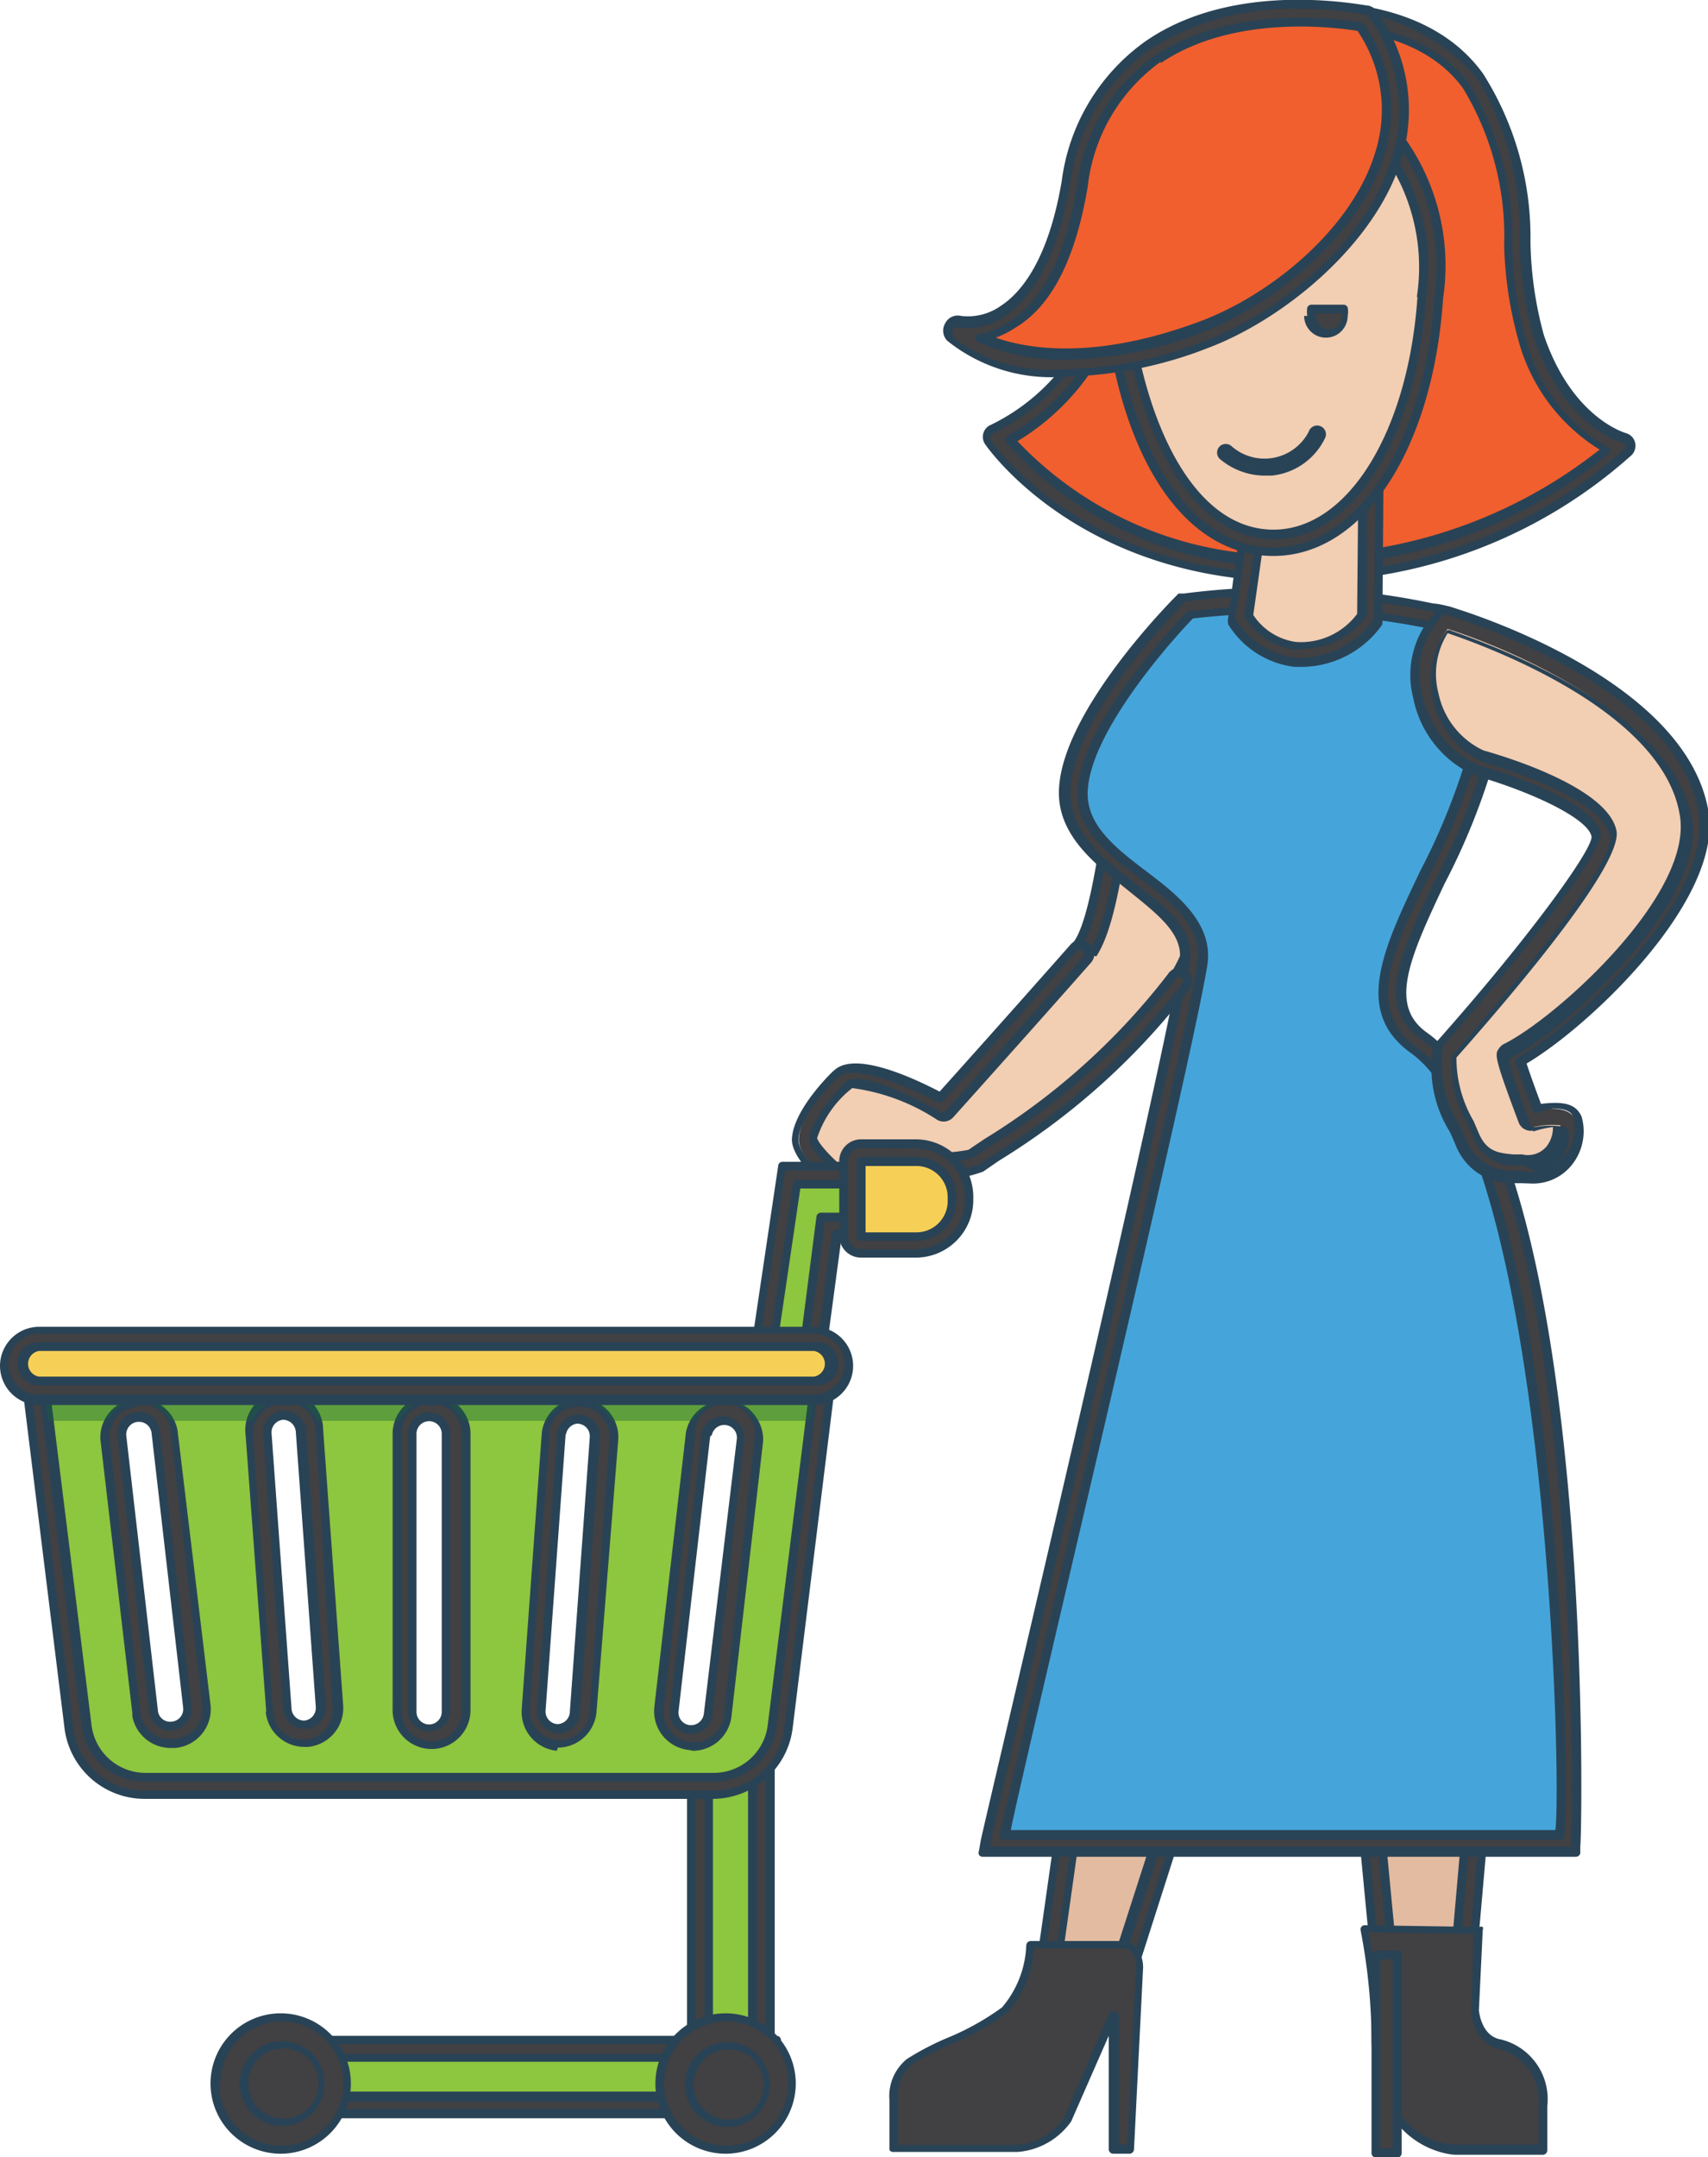 <svg id="Layer_1" data-name="Layer 1" xmlns="http://www.w3.org/2000/svg" viewBox="0 0 48.68 61.46"><defs><style>.cls-1{fill:#e2bba1;}.cls-2{fill:#414042;}.cls-3{fill:#294356;}.cls-4{fill:#f15f2e;}.cls-5{fill:#f2ceb3;}.cls-6{fill:#45a5da;}.cls-7{fill:#8dc63f;}.cls-8{fill:#f6d056;}.cls-9{fill:#166037;opacity:0.39;}</style></defs><title>iSHOP Dashboard_Elements</title><polygon class="cls-1" points="38.06 37.34 31.89 56.56 29.8 56.56 32.7 36.03 38.06 37.34"/><path class="cls-2" d="M32.49,35.72l5.89,1.44L32.07,56.81H29.51Zm5.25,1.8-4.84-1.18-2.82,20H31.7Z"/><path class="cls-3" d="M29.42,56.89a.12.12,0,0,1,0-.1l3-21.09a.13.13,0,0,1,.05-.09.12.12,0,0,1,.1,0L38.41,37a.12.12,0,0,1,.08.06.13.13,0,0,1,0,.1L32.19,56.85a.13.13,0,0,1-.12.09H29.51A.12.12,0,0,1,29.42,56.89Zm8.81-19.64L32.6,35.88,29.65,56.69H32ZM30,56.39a.12.12,0,0,1,0-.1l2.82-20a.13.13,0,0,1,.05-.09.12.12,0,0,1,.1,0l4.84,1.18a.12.12,0,0,1,.08.06.13.13,0,0,1,0,.1l-6,18.79a.13.13,0,0,1-.12.09H30.08A.12.12,0,0,1,30,56.39Zm7.6-18.78L33,36.49l-2.78,19.7h1.39Z"/><path class="cls-2" d="M31.77,57.45l-1.3,3a2,2,0,0,1-1.43.81H25.47V59.8a1.25,1.25,0,0,1,.45-1.05c.5-.37,2.18-1,2.7-1.47a3,3,0,0,0,.73-1.86H32c.27,0,.46.31.46.62l-.26,5.19h-.48Z"/><path class="cls-3" d="M25.35,61.25a.13.13,0,0,1,0,0c0-.06,0-.61,0-1v-.42a1.36,1.36,0,0,1,.5-1.17A7.91,7.91,0,0,1,27,58.06a7.4,7.4,0,0,0,1.56-.87,2.89,2.89,0,0,0,.69-1.77.13.13,0,0,1,.12-.12H32c.36,0,.58.38.58.75l-.26,5.19a.13.13,0,0,1-.12.12h-.48a.13.13,0,0,1-.12-.12V58l-1.07,2.44a2.06,2.06,0,0,1-1.53.87H25.47A.12.12,0,0,1,25.35,61.25Zm6.44-3.93a.13.13,0,0,1,.1.12V61.1h.24L32.38,56c0-.24-.13-.49-.33-.49H29.47a3,3,0,0,1-.76,1.83,7.31,7.31,0,0,1-1.63.91,7.88,7.88,0,0,0-1.08.56,1.14,1.14,0,0,0-.4,1v.43c0,.45,0,.71,0,.87H29a1.84,1.84,0,0,0,1.31-.74l1.3-3a.13.13,0,0,1,.11-.07Z"/><path class="cls-4" d="M36.73.47S40.34,0,42,2.3s.92,5.22,1.65,7.36c.87,2.57,2.6,3,2.6,3a13.84,13.84,0,0,1-9.36,3.49c-5.92,0-8.5-3.74-8.5-3.74a6.25,6.25,0,0,0,3.48-5.08C32.37,4,33.19,1.33,36.73.47Z"/><path class="cls-2" d="M28.19,12.59a.25.25,0,0,1,.12-.37,6,6,0,0,0,3.32-4.88c.47-3.21,1.21-6.17,5.05-7.11h0c.15,0,3.77-.45,5.5,1.93a8.61,8.61,0,0,1,1.29,4.76,10.73,10.73,0,0,0,.4,2.66c.81,2.4,2.36,2.86,2.43,2.88a.25.25,0,0,1,.11.42,14,14,0,0,1-9.54,3.57C30.91,16.44,28.29,12.74,28.19,12.59ZM43.42,9.74A11.08,11.08,0,0,1,43,6.95a8.23,8.23,0,0,0-1.2-4.5C40.29.37,37,.69,36.78.71c-3.2.78-4.13,3-4.66,6.69a6.63,6.63,0,0,1-3.34,5.13,10.48,10.48,0,0,0,8.11,3.4,13.94,13.94,0,0,0,8.9-3.17A5,5,0,0,1,43.42,9.74Z"/><path class="cls-3" d="M28.08,12.66a.37.37,0,0,1,.17-.56A5.82,5.82,0,0,0,31.5,7.31C32,4.06,32.73,1.05,36.65.1h0c.15,0,3.84-.47,5.62,2A8.7,8.7,0,0,1,43.62,6.9,10.66,10.66,0,0,0,44,9.54c.79,2.34,2.28,2.78,2.34,2.8a.37.37,0,0,1,.26.26.38.38,0,0,1-.09.36,14.11,14.11,0,0,1-9.63,3.61C30.84,16.56,28.19,12.82,28.08,12.66ZM36.7.35c-3.77.91-4.49,3.83-5,7a6.08,6.08,0,0,1-3.4,5,.13.13,0,0,0-.07.08.12.12,0,0,0,0,.11c.11.15,2.69,3.8,8.6,3.8a13.84,13.84,0,0,0,9.45-3.53.12.12,0,0,0-.06-.21c-.07,0-1.67-.5-2.51-3a10.81,10.81,0,0,1-.4-2.7A8.5,8.5,0,0,0,42.1,2.23,5.58,5.58,0,0,0,37.54.3,6.79,6.79,0,0,0,36.7.35Zm-8,12.27a.13.13,0,0,1,0-.19,6.48,6.48,0,0,0,3.27-5c.54-3.7,1.49-6,4.77-6.8.36,0,3.61-.33,5.14,1.78a8.32,8.32,0,0,1,1.22,4.57,11,11,0,0,0,.41,2.76,4.91,4.91,0,0,0,2.31,3,.12.12,0,0,1,0,.21,14.13,14.13,0,0,1-9,3.2A10.62,10.62,0,0,1,28.69,12.62ZM43.3,9.78A11.15,11.15,0,0,1,42.87,7,8.13,8.13,0,0,0,41.7,2.52C40.23.48,36.93.82,36.81.83c-3.13.76-4,3-4.57,6.59A6.77,6.77,0,0,1,29,12.57a10.43,10.43,0,0,0,7.91,3.24,13.92,13.92,0,0,0,8.68-3A5.27,5.27,0,0,1,43.3,9.78Z"/><path class="cls-5" d="M33.29,18.08s-.49.45-1,2.71c-.4,1.65-.62,5.43-1.4,6.34s1.36,1.69,2.15,1.43c.52-.17,1.83-1.94,1.62-5.92C34.49,20.13,35.18,19.55,33.29,18.08Z"/><path class="cls-2" d="M30.58,28a.79.79,0,0,1,.08-1c.47-.55.75-2.49,1-4,.12-.84.24-1.64.37-2.2.55-2.27,1.06-2.78,1.12-2.84a.25.25,0,0,1,.32,0,3,3,0,0,1,1.43,3.18c0,.44,0,.94,0,1.57.21,4.1-1.14,6-1.79,6.17a1.43,1.43,0,0,1-.45.06A2.77,2.77,0,0,1,30.58,28Zm1.91-7.13c-.13.54-.24,1.32-.36,2.15-.26,1.79-.53,3.63-1.09,4.29a.29.29,0,0,0,0,.41,2.27,2.27,0,0,0,1.92.62c.38-.13,1.66-1.8,1.45-5.67,0-.65,0-1.19,0-1.62a2.46,2.46,0,0,0-1-2.6A9,9,0,0,0,32.49,20.85Z"/><path class="cls-3" d="M30.47,28.05a.92.92,0,0,1,.09-1.16c.45-.52.74-2.52.95-4,.12-.84.24-1.64.37-2.21.55-2.26,1.06-2.81,1.15-2.9a.37.37,0,0,1,.48,0A3.13,3.13,0,0,1,35,21.08c0,.44,0,.93,0,1.55.22,4.21-1.17,6.06-1.88,6.29a1.55,1.55,0,0,1-.49.07A2.88,2.88,0,0,1,30.47,28.05ZM33.21,18s-.53.5-1.08,2.77c-.13.56-.25,1.35-.37,2.19-.23,1.57-.51,3.53-1,4.1a.67.67,0,0,0-.07.86,2.64,2.64,0,0,0,1.94.82,1.32,1.32,0,0,0,.41-.06c.53-.18,1.92-1.94,1.71-6,0-.63,0-1.13,0-1.58A2.87,2.87,0,0,0,33.37,18l-.08,0A.12.12,0,0,0,33.21,18Zm-2.32,9.79a.42.42,0,0,1,.06-.56c.54-.63.81-2.46,1.06-4.23.12-.83.23-1.61.37-2.16a9.07,9.07,0,0,1,.86-2.45.12.12,0,0,1,.09-.06.12.12,0,0,1,.1,0A2.59,2.59,0,0,1,34.5,21c0,.43,0,1,0,1.61.2,3.91-1.08,5.64-1.54,5.8a1.08,1.08,0,0,1-.33,0A2.44,2.44,0,0,1,30.88,27.78Zm1.73-6.9c-.13.54-.24,1.32-.36,2.14-.26,1.8-.53,3.67-1.12,4.36-.12.14-.08.2,0,.26a2.19,2.19,0,0,0,1.78.57c.34-.12,1.56-1.8,1.37-5.55,0-.66,0-1.2,0-1.63a2.32,2.32,0,0,0-.87-2.4A9.92,9.92,0,0,0,32.61,20.88Z"/><polygon class="cls-1" points="37.3 33.35 39.66 58.04 41.52 58.04 43.32 37.51 37.3 33.35"/><path class="cls-2" d="M37,32.84l6.58,4.55-1.83,20.9H39.43Zm6.06,4.79L37.6,33.86l2.29,23.93h1.41Z"/><path class="cls-3" d="M39.31,58.3,36.87,32.85a.13.13,0,0,1,.2-.11l6.58,4.55a.13.13,0,0,1,.05.11L41.87,58.3a.12.12,0,0,1-.12.11H39.43A.13.13,0,0,1,39.31,58.3Zm4.14-20.85-6.3-4.35,2.4,25.07h2.09ZM39.76,57.8,37.47,33.87a.13.13,0,0,1,.2-.11l5.46,3.77a.13.13,0,0,1,.05.11L41.42,57.8a.12.12,0,0,1-.12.11H39.89A.13.13,0,0,1,39.76,57.8Zm3.17-20.11-5.18-3.58L40,57.67h1.18Z"/><path class="cls-6" d="M33.8,17.26s-3.24,3.24-3.24,5.35,3.72,2.84,3.41,4.82c-.49,3.08-5.68,25.07-5.68,25.07H44.65s.42-19.49-4.22-22.8c-2.16-1.54.9-4.67,1.8-8.24.61-2.45.49-3.55-1.47-3.93A21.06,21.06,0,0,0,33.8,17.26Z"/><path class="cls-2" d="M28,52.47c0-.1,5.19-22,5.67-25.06.13-.84-.62-1.41-1.49-2.08s-1.92-1.47-1.92-2.71c0-2.19,3.17-5.39,3.31-5.53l.06-.06h.08a21.13,21.13,0,0,1,7,.28,2.38,2.38,0,0,1,1.7.94c.47.73.33,1.85,0,3.29A19,19,0,0,1,41,25.1c-1.05,2.18-1.64,3.56-.46,4.4,4.72,3.37,4.38,22.74,4.32,23.05l0,.2H28ZM40.28,29.91c-1.58-1.13-.71-2.93.3-5A18.63,18.63,0,0,0,42,21.41c.33-1.32.47-2.32.1-2.9a1.94,1.94,0,0,0-1.37-.72,21.51,21.51,0,0,0-6.79-.29c-.42.44-3.11,3.28-3.11,5.12,0,1,.88,1.66,1.73,2.31s1.86,1.42,1.68,2.55c-.44,2.75-5.32,23.1-5.62,24.78H44.43C44.61,51,44.32,32.79,40.28,29.91Z"/><path class="cls-3" d="M27.9,52.84a.13.13,0,0,1,0-.1l.05-.29c0-.09,5.2-22,5.67-25.06.12-.77-.6-1.32-1.44-2s-2-1.5-2-2.8c0-2.25,3.21-5.48,3.35-5.62l.06-.06.07,0h.08a21.1,21.1,0,0,1,7.09.28,2.5,2.5,0,0,1,1.78,1c.49.77.35,1.91,0,3.39a19.14,19.14,0,0,1-1.44,3.6c-1,2.12-1.6,3.46-.5,4.24,4.79,3.42,4.43,22.86,4.37,23.18l0,.2a.13.13,0,0,1-.12.1H28A.12.12,0,0,1,27.9,52.84Zm16.87-.31c.06-.31.39-19.6-4.27-22.93-1.26-.9-.66-2.32.42-4.56a19,19,0,0,0,1.42-3.55c.35-1.41.5-2.5.05-3.19a2.27,2.27,0,0,0-1.61-.88,20.83,20.83,0,0,0-7-.28h0l0,0c-.13.13-3.27,3.3-3.27,5.44,0,1.18,1,1.94,1.87,2.61s1.68,1.28,1.53,2.2c-.48,3-5.66,25-5.68,25.07l0,.15h16.6ZM28.5,52.34a.13.13,0,0,1,0-.1c.07-.4,5.16-21.81,5.62-24.78.17-1.06-.75-1.76-1.63-2.43s-1.78-1.35-1.78-2.41c0-1.87,2.62-4.67,3.14-5.21a.12.12,0,0,1,.07,0,21.6,21.6,0,0,1,6.83.29,2.05,2.05,0,0,1,1.45.77c.4.62.25,1.65-.08,3a18.78,18.78,0,0,1-1.4,3.5c-1,2-1.84,3.8-.34,4.87,4.1,2.92,4.39,21.22,4.2,22.47a.12.12,0,0,1-.12.11H28.59A.13.13,0,0,1,28.5,52.34ZM40.21,30c-1.66-1.19-.77-3,.27-5.19a18.51,18.51,0,0,0,1.38-3.44c.32-1.29.46-2.26.11-2.81a1.83,1.83,0,0,0-1.29-.66A21.49,21.49,0,0,0,34,17.62c-.43.44-3,3.24-3,5,0,.93.85,1.58,1.68,2.21s1.92,1.46,1.73,2.67c-.44,2.8-5.37,23.35-5.6,24.64H44.33C44.52,50.7,44.08,32.77,40.21,30Z"/><path class="cls-5" d="M39.1,11.51l0,6.09a2.46,2.46,0,0,1-2.14,1.05,2.21,2.21,0,0,1-1.6-1.05l.77-5.4Z"/><path class="cls-2" d="M36.91,18.9a2.44,2.44,0,0,1-1.8-1.18l0-.07L35.87,12l3.49-.8-.05,6.47,0,.06a2.69,2.69,0,0,1-2.21,1.18Zm1.95-7.08-2.54.58-.73,5.14a1.89,1.89,0,0,0,1.35.86,2.2,2.2,0,0,0,1.88-.88Z"/><path class="cls-3" d="M36.9,19A2.59,2.59,0,0,1,35,17.78l0-.07a.13.13,0,0,1,0-.08L35.75,12a.13.13,0,0,1,.1-.1l3.49-.8a.13.13,0,0,1,.11,0,.13.13,0,0,1,0,.1l-.05,6.47a.12.12,0,0,1,0,.06l0,.06A2.83,2.83,0,0,1,37.05,19Zm2.33-7.67L36,12.09l-.79,5.53,0,0a2.32,2.32,0,0,0,1.7,1.12,2.6,2.6,0,0,0,2.25-1.11l0,0Zm-2.3,7.18a2,2,0,0,1-1.45-.92.12.12,0,0,1,0-.09l.73-5.14a.13.13,0,0,1,.1-.1l2.54-.58a.13.13,0,0,1,.11,0,.13.13,0,0,1,0,.1l0,5.7a.12.12,0,0,1,0,.07,2.31,2.31,0,0,1-1.86.94ZM38.73,12l-2.3.52-.71,5a1.74,1.74,0,0,0,1.22.77,2,2,0,0,0,1.74-.8Z"/><path class="cls-5" d="M40.76,8.47c-.26,3.85-2,7-4.47,7s-4.1-3.15-4.47-7,2.1-5.85,4.56-5.85S41,4.24,40.76,8.47Z"/><path class="cls-2" d="M31.58,8.5A5.72,5.72,0,0,1,32.85,3.9a4.77,4.77,0,0,1,3.53-1.53,4.41,4.41,0,0,1,3.32,1.33A6.16,6.16,0,0,1,41,8.49h0c-.29,4.25-2.23,7.22-4.72,7.22S32,12.88,31.58,8.5Zm8.94,0A5.69,5.69,0,0,0,39.35,4a4,4,0,0,0-3-1.17,4.27,4.27,0,0,0-3.17,1.36,5.32,5.32,0,0,0-1.15,4.21c.32,3.37,1.75,6.76,4.22,6.76,2.18,0,4-2.84,4.22-6.75Z"/><path class="cls-3" d="M31.45,8.51a5.84,5.84,0,0,1,1.31-4.69,4.89,4.89,0,0,1,3.63-1.57A4.53,4.53,0,0,1,39.8,3.62,6.27,6.27,0,0,1,41.13,8.5c-.29,4.32-2.28,7.34-4.84,7.34S31.88,13,31.45,8.51ZM32.94,4a5.6,5.6,0,0,0-1.24,4.5c.42,4.31,2.22,7.1,4.59,7.1s4.31-2.92,4.59-7.1a6,6,0,0,0-1.27-4.69A4.29,4.29,0,0,0,36.39,2.5,4.64,4.64,0,0,0,32.94,4Zm-1,4.47a5.45,5.45,0,0,1,1.18-4.31,4.39,4.39,0,0,1,3.26-1.4A4.09,4.09,0,0,1,39.44,4a5.81,5.81,0,0,1,1.2,4.5h0c-.27,4-2.1,6.87-4.34,6.87C33.75,15.34,32.28,11.88,31.95,8.46Zm8.44,0a5.58,5.58,0,0,0-1.13-4.31A3.85,3.85,0,0,0,36.39,3a4.14,4.14,0,0,0-3.07,1.32A5.2,5.2,0,0,0,32.2,8.44c.32,3.31,1.71,6.65,4.1,6.65,2.11,0,3.84-2.79,4.1-6.64Z"/><path class="cls-4" d="M38.91.54S31.67-1,30.62,5.27c-.72,4.29-2.9,4.24-3.32,4.14s1.87,2.07,7,.15C37.37,8.41,41.61,4.48,38.91.54Z"/><path class="cls-2" d="M27.09,9.64a.29.29,0,0,1,0-.36.28.28,0,0,1,.31-.12,1.73,1.73,0,0,0,1.23-.31c.6-.4,1.4-1.35,1.78-3.63a5.68,5.68,0,0,1,2.36-3.94c2.55-1.74,6.08-1,6.23-1a.25.25,0,0,1,.15.1,4.64,4.64,0,0,1,.67,4.19C39,7,36.51,9,34.4,9.79a11.59,11.59,0,0,1-4,.81A4.67,4.67,0,0,1,27.09,9.64ZM33,1.7a5.2,5.2,0,0,0-2.15,3.61c-.33,2-1,3.3-2,4a2.45,2.45,0,0,1-.89.37c.9.42,3,.9,6.25-.32,2-.75,4.4-2.67,5.1-4.88A4.15,4.15,0,0,0,38.77.76C38.19.66,35.16.23,33,1.7Z"/><path class="cls-3" d="M27,9.71a.41.41,0,0,1-.06-.5A.4.4,0,0,1,27.39,9a1.62,1.62,0,0,0,1.14-.29c.58-.38,1.35-1.31,1.73-3.55a5.79,5.79,0,0,1,2.41-4c2.59-1.77,6.18-1,6.33-1a.37.37,0,0,1,.23.15,4.76,4.76,0,0,1,.69,4.3C39.15,7,36.58,9.1,34.44,9.91a11.79,11.79,0,0,1-4.08.82A4.73,4.73,0,0,1,27,9.71ZM32.8,1.39a5.56,5.56,0,0,0-2.3,3.85C30.1,7.57,29.28,8.55,28.66,9a1.86,1.86,0,0,1-1.33.33.16.16,0,0,0-.18.06s0,.11,0,.21a4.56,4.56,0,0,0,3.17.92,11.54,11.54,0,0,0,4-.8c2.09-.78,4.59-2.79,5.32-5.12A4.52,4.52,0,0,0,39,.47a.12.12,0,0,0-.08-.05A10,10,0,0,0,37.05.25,7.6,7.6,0,0,0,32.8,1.39ZM27.92,9.76a.12.12,0,0,1,0-.24,2.33,2.33,0,0,0,.84-.35c1-.64,1.62-1.94,1.94-3.88a5.32,5.32,0,0,1,2.2-3.69C35.13.1,38.19.54,38.79.64a.13.13,0,0,1,.08.05,4.27,4.27,0,0,1,.57,3.78c-.71,2.25-3.14,4.2-5.17,5a11.18,11.18,0,0,1-3.9.78A5.83,5.83,0,0,1,27.92,9.76Zm5.16-8A5.08,5.08,0,0,0,31,5.33c-.34,2-1,3.37-2.05,4a2.71,2.71,0,0,1-.57.29c.91.32,2.83.65,5.81-.46,2-.74,4.33-2.62,5-4.8A4,4,0,0,0,38.69.88C38,.77,35.13.41,33.08,1.8Z"/><path class="cls-2" d="M36,13.44h.19a1.79,1.79,0,0,0,1.42-1,.12.12,0,1,0-.24-.07,1.55,1.55,0,0,1-1.21.84A1.59,1.59,0,0,1,35,12.8a.12.12,0,0,0-.17.18A1.82,1.82,0,0,0,36,13.44Z"/><path class="cls-3" d="M34.76,13.07a.25.25,0,0,1,0-.35.25.25,0,0,1,.35,0,1.42,1.42,0,0,0,2.19-.42.25.25,0,1,1,.48.15,1.9,1.9,0,0,1-1.53,1.1H36A2,2,0,0,1,34.76,13.07Zm1,.21a1.75,1.75,0,0,1-.77-.35A1.71,1.71,0,0,0,35.75,13.29Zm1.42-.41a1.16,1.16,0,0,0,.35-.46A1.18,1.18,0,0,1,37.17,12.88Z"/><path class="cls-2" d="M38.9,54.92l3.27.05-.11,2.3s.05.77.66.93A1.63,1.63,0,0,1,44,60v1.26H41.46s-2.24,0-2.24-3.23A16.8,16.8,0,0,0,38.9,54.92Z"/><path class="cls-3" d="M39.09,58a16.86,16.86,0,0,0-.31-3,.12.12,0,0,1,.12-.15h0l3.27.05a.12.12,0,0,1,.09,0,.13.13,0,0,1,0,.09l-.11,2.28s.05.68.56.82A1.75,1.75,0,0,1,44.1,60v1.26a.13.13,0,0,1-.12.13H41.46S39.09,61.3,39.09,58Zm4.76,2a1.51,1.51,0,0,0-1.17-1.63c-.68-.19-.75-1-.75-1.06L42,55.1l-3-.05A17.14,17.14,0,0,1,39.34,58c0,3.06,2,3.1,2.12,3.1h2.39Z"/><rect class="cls-2" x="39.21" y="55.69" width="0.6" height="5.64"/><path class="cls-3" d="M39.09,61.33V55.69a.13.13,0,0,1,.13-.12h.6a.13.13,0,0,1,.13.13v5.64a.13.13,0,0,1-.12.13h-.6A.13.13,0,0,1,39.09,61.33Zm.6-5.51h-.35v5.39h.35Z"/><path class="cls-5" d="M41.19,17.65a2.25,2.25,0,0,0-.54,2.16,2.68,2.68,0,0,0,1.54,1.92s3.31.92,3.53,2c.19.88-4.53,6.2-4.53,6.2-.25.64.24,1.59.64,2.53s1.06.8,1.58.87A1.11,1.11,0,0,0,44.68,32c-.09-.26-1.05-.08-1.05-.08s-.64-1.7-.6-1.76c1.51-.75,5.68-4.47,5.25-7C47.65,19.6,41.19,17.65,41.19,17.65Z"/><path class="cls-2" d="M43.38,33.59l-.22,0a1.58,1.58,0,0,1-1.55-1l-.16-.37A3.38,3.38,0,0,1,41,29.84l0-.07c2.2-2.49,4.54-5.48,4.47-6-.14-.67-2.14-1.47-3.39-1.82a2.91,2.91,0,0,1-1.69-2.11,2.48,2.48,0,0,1,.63-2.4.25.25,0,0,1,.22,0c.27.08,6.62,2,7.26,5.71.45,2.57-3.59,6.21-5.21,7.12.08.26.28.81.47,1.35.49-.07,1-.06,1.13.28a1.4,1.4,0,0,1-.27,1.26,1.28,1.28,0,0,1-1,.47Zm.29-1.47a.25.25,0,0,1-.28-.16c-.68-1.83-.66-1.87-.56-2a.25.25,0,0,1,.09-.08c1.49-.73,5.52-4.36,5.11-6.68-.54-3.09-5.84-5-6.77-5.28a2.21,2.21,0,0,0-.36,1.84,2.46,2.46,0,0,0,1.36,1.72h0c.35.1,3.46,1,3.71,2.19.2.92-3.39,5.07-4.55,6.38A3.42,3.42,0,0,0,41.91,32l.16.38c.26.62.67.66,1.14.7l.25,0a.82.82,0,0,0,.81-.28.94.94,0,0,0,.2-.74A2.33,2.33,0,0,0,43.67,32.12Z"/><path class="cls-3" d="M43.37,33.71l-.22,0a1.7,1.7,0,0,1-1.66-1.08l-.16-.37a3.44,3.44,0,0,1-.48-2.44.35.35,0,0,1,.07-.11c2.67-3,4.49-5.53,4.44-5.88-.11-.53-1.77-1.29-3.31-1.73a3.05,3.05,0,0,1-1.77-2.21A2.6,2.6,0,0,1,41,17.35a.37.37,0,0,1,.34-.06c.27.08,6.69,2,7.35,5.81.44,2.52-3.37,6.13-5.18,7.2.08.25.23.67.41,1.15.66-.08,1,0,1.16.37a1.53,1.53,0,0,1-.29,1.38,1.41,1.41,0,0,1-1.12.52Zm.44-2a.12.12,0,0,1-.13-.08c-.17-.46-.39-1.06-.48-1.35a.12.12,0,0,1,.06-.15c1.73-1,5.57-4.54,5.15-7-.63-3.61-6.91-5.53-7.17-5.61a.13.13,0,0,0-.11,0,2.35,2.35,0,0,0-.59,2.28,2.79,2.79,0,0,0,1.6,2c1.13.32,3.31,1.13,3.48,1.92.08.64-2.72,4.07-4.5,6.09l0,0a3.31,3.31,0,0,0,.48,2.25l.16.37a1.46,1.46,0,0,0,1.46.93l.21,0a1.2,1.2,0,0,0,1.15-.41,1.27,1.27,0,0,0,.25-1.14c-.06-.18-.32-.23-.58-.23A3.07,3.07,0,0,0,43.8,31.72Zm-.37,1.5-.24,0A1.22,1.22,0,0,1,42,32.42l-.14-.33,0,0a3.46,3.46,0,0,1-.49-2l0,0c2.87-3.25,4.65-5.71,4.52-6.28-.19-.9-2.37-1.74-3.62-2.09h0a2.56,2.56,0,0,1-1.43-1.81,2.33,2.33,0,0,1,.39-1.94.12.12,0,0,1,.13,0c1,.35,6.31,2.23,6.86,5.37.42,2.38-3.67,6.07-5.18,6.82l0,0c-.05.07-.05.19.58,1.87a.12.12,0,0,0,.14.08,2.36,2.36,0,0,1,.85,0,.12.12,0,0,1,.09.09,1.07,1.07,0,0,1-.22.84.91.91,0,0,1-.74.33Zm.26-1a.37.37,0,0,1-.42-.24c-.71-1.89-.68-1.93-.55-2.11a.38.38,0,0,1,.14-.12c1.46-.72,5.44-4.28,5-6.55-.51-2.93-5.42-4.75-6.61-5.15A2.18,2.18,0,0,0,41,19.76a2.31,2.31,0,0,0,1.28,1.62c.61.17,3.53,1.05,3.79,2.28.2.92-2.76,4.44-4.56,6.47A3.55,3.55,0,0,0,42,31.94l0,0,.14.33c.23.55.57.58,1,.62l.25,0a.69.69,0,0,0,.69-.23.86.86,0,0,0,.18-.55A2.83,2.83,0,0,0,43.69,32.24Z"/><path class="cls-5" d="M30.85,27.13C29,29.28,26.9,31.56,26.9,31.56S24.53,30.3,24,30.76,22.93,32,22.95,32.47s.76,1,1.11,1.33c.54.45,1.3-.26,1.3-.26s-.8-.79-.33-.57a5,5,0,0,0,2.79.11c1.28-.88,4.13-2.66,5.79-5.11"/><path class="cls-2" d="M24.47,34.2a1.69,1.69,0,0,0,1.06-.48.25.25,0,0,0,0-.36h0A4.33,4.33,0,0,0,28,33.28l.45-.31a19.87,19.87,0,0,0,5.4-4.87.25.25,0,0,0-.41-.28,19.46,19.46,0,0,1-5.27,4.74l-.46.31a5,5,0,0,1-2.54-.13c-.21-.1-.36-.08-.45.06s-.08.3.3.72c-.21.14-.54.29-.77.1-.74-.62-1-1-1-1.15a3,3,0,0,1,1-1.52c.19-.18,1.42.23,2.58.84a.25.25,0,0,0,.3-.05s2.08-2.31,4-4.43a.25.25,0,0,0-.37-.33c-1.6,1.81-3.34,3.75-3.82,4.28-.83-.43-2.45-1.16-3-.68-.33.31-1.19,1.25-1.17,1.91,0,.35.42.85,1.2,1.51A.87.87,0,0,0,24.47,34.2Z"/><path class="cls-3" d="M23.81,34.09c-.82-.69-1.22-1.21-1.24-1.6,0-.86,1.19-2,1.21-2,.53-.49,1.92.05,3,.61.36-.4,2.1-2.34,3.75-4.21a.38.38,0,0,1,.53,0,.37.37,0,0,1,.13.26.38.38,0,0,1-.09.27c-1.64,1.86-3.42,3.84-3.93,4.41l0,0a.37.37,0,0,1-.45.08A5.79,5.79,0,0,0,24.29,31a3,3,0,0,0-1,1.42c0,.06.2.41,1,1.06.13.11.33.05.49,0-.27-.3-.37-.53-.21-.76s.25-.26.61-.1a5.06,5.06,0,0,0,2.42.14l.46-.31a19.35,19.35,0,0,0,5.23-4.7.37.37,0,0,1,.68.14.37.37,0,0,1-.06.28,20,20,0,0,1-5.44,4.9l-.45.31a4.06,4.06,0,0,1-2.3.14v0a.37.37,0,0,1-.12.27,1.81,1.81,0,0,1-1.14.51A1,1,0,0,1,23.81,34.09Zm1.63-.64a.13.13,0,0,1,0-.15.12.12,0,0,1,.13-.06,4.25,4.25,0,0,0,2.33-.06l.46-.31A19.75,19.75,0,0,0,33.71,28a.12.12,0,0,0,0-.09.12.12,0,0,0-.22,0,19.56,19.56,0,0,1-5.3,4.77l-.46.31a5,5,0,0,1-2.67-.12c-.22-.1-.28,0-.3,0s-.1.14.29.56a.13.13,0,0,1,0,.19c-.37.24-.69.27-.92.09-.64-.54-1.05-1-1.06-1.24,0-.44.6-1.21,1-1.62s2,.43,2.72.82a.12.12,0,0,0,.15,0l0,0c.51-.56,2.29-2.55,3.93-4.4a.12.12,0,0,0-.19-.16c-1.82,2.06-3.74,4.19-3.82,4.28a.12.12,0,0,1-.15,0c-1.44-.74-2.5-1-2.83-.7s-1.15,1.26-1.12,1.81c0,.21.22.63,1.15,1.42a.75.75,0,0,0,.49.18,1.56,1.56,0,0,0,1-.45.12.12,0,0,0,0-.17Z"/><path class="cls-2" d="M37.42,8.78a.49.49,0,1,0,.95.19.49.49,0,0,0,0-.19Z"/><path class="cls-3" d="M37.26,9a.63.63,0,0,1,0-.24.13.13,0,0,1,.12-.08h.91a.13.13,0,0,1,.12.08.61.61,0,0,1,0,.24.62.62,0,1,1-1.24,0Zm.26-.07a.37.37,0,1,0,.73.07.37.37,0,0,0,0-.07Z"/><rect class="cls-7" x="19.95" y="49.69" width="1.74" height="10.32"/><path class="cls-2" d="M20.2,49.94h1.24v9.82H20.2V49.94m-.5-.5V60.26h2.24V49.44H19.7Z"/><path class="cls-3" d="M19.58,60.26V49.44a.13.13,0,0,1,.13-.12h2.24a.13.13,0,0,1,.13.13V60.26a.13.13,0,0,1-.12.13H19.7A.13.13,0,0,1,19.58,60.26Zm2.24-10.69h-2V60.13h2ZM20.08,59.76V49.94a.13.13,0,0,1,.13-.12h1.24a.13.13,0,0,1,.13.13v9.82a.13.13,0,0,1-.12.13H20.2A.13.13,0,0,1,20.08,59.76Zm1.24-9.7h-1v9.57h1Z"/><polygon class="cls-7" points="26.59 33.48 22.48 33.48 21.77 38.29 23.16 38.29 23.61 34.91 26.59 34.91 26.59 33.48"/><path class="cls-2" d="M22.27,33.23h4.57v1.93h-3l-.45,3.38h-1.9Zm1.13,1.43h2.95v-.94H22.7L22.06,38h.89Z"/><path class="cls-3" d="M21.39,38.62a.13.13,0,0,1,0-.1l.79-5.31a.12.12,0,0,1,.12-.11h4.57a.13.13,0,0,1,.13.13v1.93a.13.13,0,0,1-.12.13h-2.9l-.44,3.27a.12.12,0,0,1-.12.11h-1.9A.12.12,0,0,1,21.39,38.62Zm2.32-3.48a.13.13,0,0,1,.12-.11h2.89V33.35H22.38l-.75,5.06h1.65Zm-1.75,3a.13.13,0,0,1,0-.1l.64-4.32a.12.12,0,0,1,.12-.11h3.65a.13.13,0,0,1,.13.13v.94a.13.13,0,0,1-.12.13H23.51l-.44,3.27a.13.13,0,0,1-.12.11h-.89A.12.12,0,0,1,22,38.12Zm1.31-3.48a.13.13,0,0,1,.12-.11h2.82v-.69H22.81l-.6,4.07h.64Z"/><path class="cls-7" d="M4.12,50.89a1.92,1.92,0,0,1-1.9-1.68L.88,38.48h22.7L22.25,49.2a1.92,1.92,0,0,1-1.9,1.68Zm15.81-10L19,48.66a.74.74,0,0,0,.65.81h.09a.73.73,0,0,0,.73-.65l.9-7.82a.74.74,0,0,0-.65-.81h-.09A.73.73,0,0,0,19.92,40.84Zm-8.37,0v7.87a.73.73,0,0,0,1.47,0V40.85a.73.73,0,0,0-1.47,0Zm5-.72a.74.74,0,0,0-.73.68l-.57,7.85a.73.73,0,0,0,.68.79h.05a.74.74,0,0,0,.73-.68l.57-7.85a.73.73,0,0,0-.68-.79Zm-12.62,0a.74.74,0,0,0-.65.81l.9,7.82a.73.73,0,0,0,.73.65h.09a.74.74,0,0,0,.65-.81l-.9-7.82A.73.73,0,0,0,4,40.14Zm4.18-.07a.74.74,0,0,0-.68.79l.57,7.85a.74.74,0,0,0,.73.68h.05a.73.73,0,0,0,.68-.79l-.57-7.85a.74.74,0,0,0-.73-.68Z"/><path class="cls-2" d="M1.16,38.73H23.3L22,49.17a1.67,1.67,0,0,1-1.66,1.46H4.12a1.67,1.67,0,0,1-1.66-1.46L1.16,38.73M8.68,49.64h.07a1,1,0,0,0,.91-1.05l-.57-7.85a1,1,0,0,0-1-.91H8a1,1,0,0,0-.91,1.05l.57,7.85a1,1,0,0,0,1,.91m3.6.06a1,1,0,0,0,1-1V40.85a1,1,0,0,0-2,0v7.87a1,1,0,0,0,1,1m3.65,0a1,1,0,0,0,1-.91l.57-7.85a1,1,0,0,0-.91-1.05H16.5a1,1,0,0,0-1,.91L15,48.64a1,1,0,0,0,.91,1.05h.07m-11.08,0H5a1,1,0,0,0,.86-1.09l-.9-7.82a1,1,0,0,0-1-.87H3.85A1,1,0,0,0,3,41l.9,7.82a1,1,0,0,0,1,.87m14.89,0a1,1,0,0,0,1-.87l.9-7.82a1,1,0,0,0-.86-1.09h-.11a1,1,0,0,0-1,.87l-.9,7.82a1,1,0,0,0,.86,1.09h.11M.6,38.24l.07.56L2,49.23a2.17,2.17,0,0,0,2.15,1.9H20.35a2.17,2.17,0,0,0,2.15-1.9L23.8,38.79l.07-.56H.6ZM8.68,49.15a.49.49,0,0,1-.48-.45l-.57-7.85a.49.49,0,0,1,.45-.52h0a.49.49,0,0,1,.48.45l.57,7.85a.49.49,0,0,1-.45.52Zm3.6.06a.49.49,0,0,1-.49-.49V40.85a.49.49,0,0,1,1,0v7.87a.49.49,0,0,1-.49.49Zm3.65,0h0a.49.49,0,0,1-.45-.52L16,40.82a.49.49,0,0,1,.48-.45h0a.49.49,0,0,1,.45.52l-.57,7.85a.49.49,0,0,1-.48.45Zm-11.08,0a.49.49,0,0,1-.48-.43l-.9-7.82a.49.49,0,0,1,.43-.54H4a.49.49,0,0,1,.48.43l.9,7.82a.49.49,0,0,1-.43.54Zm14.89,0H19.7a.49.49,0,0,1-.43-.54l.9-7.82a.49.49,0,0,1,.48-.43h.06a.49.49,0,0,1,.43.54l-.9,7.82a.49.49,0,0,1-.48.43Z"/><path class="cls-3" d="M1.84,49.25l-1.36-11a.13.13,0,0,1,0-.1.13.13,0,0,1,.09,0H23.86a.13.13,0,0,1,.09,0,.13.13,0,0,1,0,.1l-1.36,11a2.3,2.3,0,0,1-2.28,2H4.12A2.3,2.3,0,0,1,1.84,49.25ZM.74,38.36,2.09,49.22a2,2,0,0,0,2,1.79H20.35a2,2,0,0,0,2-1.79l1.35-10.86ZM2.33,49.19,1,38.75a.12.12,0,0,1,.12-.14H23.3a.12.12,0,0,1,.12.14L22.13,49.19a1.8,1.8,0,0,1-1.78,1.57H4.12A1.8,1.8,0,0,1,2.33,49.19Zm-1-10.33,1.28,10.3a1.55,1.55,0,0,0,1.53,1.35H20.35a1.55,1.55,0,0,0,1.53-1.35l1.28-10.3Zm18.32,11a1.11,1.11,0,0,1-1-1.23l.9-7.82a1.11,1.11,0,0,1,2.2.25l-.9,7.82a1.11,1.11,0,0,1-1.1,1Zm.17-9-.9,7.82a.86.86,0,0,0,1.71.2L21.5,41a.86.86,0,0,0-.75-1h-.1A.86.86,0,0,0,19.8,40.83Zm-8.63,7.89V40.85a1.11,1.11,0,0,1,2.22,0v7.87a1.11,1.11,0,1,1-2.22,0Zm.25-7.87v7.87a.86.86,0,1,0,1.72,0V40.85a.86.86,0,0,0-1.72,0Zm4.43,9a1.11,1.11,0,0,1-1-1.19l.57-7.85a1.11,1.11,0,0,1,1.1-1h.08a1.11,1.11,0,0,1,1,1.19L17,48.79a1.11,1.11,0,0,1-1.1,1Zm-.21-9-.57,7.85a.86.86,0,0,0,1.71.12l.57-7.85a.86.86,0,0,0-.79-.92H16.5A.86.86,0,0,0,15.64,40.8Zm-11.88,8L2.86,41a1.11,1.11,0,0,1,2.2-.25L6,48.57a1.11,1.11,0,0,1-1,1.23H4.86A1.11,1.11,0,0,1,3.76,48.82Zm.1-8.8a.86.86,0,0,0-.75,1L4,48.79a.85.85,0,0,0,1,.75.86.86,0,0,0,.76-1l-.9-7.82A.86.86,0,0,0,4,40Zm3.71,8.72L7,40.89a1.11,1.11,0,1,1,2.21-.16l.57,7.85a1.11,1.11,0,0,1-1,1.19H8.68A1.11,1.11,0,0,1,7.57,48.74ZM8,40a.86.86,0,0,0-.79.92l.57,7.85a.86.86,0,0,0,.85.8h.06a.86.86,0,0,0,.79-.92L9,40.75a.86.86,0,0,0-.86-.8Zm11.63,9.4a.61.61,0,0,1-.54-.68l.9-7.82a.6.6,0,0,1,.68-.54.61.61,0,0,1,.54.68l-.9,7.82a.61.61,0,0,1-.61.54Zm.61-8.47-.9,7.82a.36.36,0,0,0,.32.4.37.37,0,0,0,.4-.32L21,41a.36.36,0,0,0-.32-.4h0A.36.36,0,0,0,20.29,40.88Zm-8.62,7.84V40.85a.61.61,0,1,1,1.22,0v7.87a.61.61,0,1,1-1.22,0Zm.25-7.87v7.87a.36.36,0,1,0,.72,0V40.85a.36.36,0,1,0-.72,0Zm4,8.47a.61.61,0,0,1-.56-.65l.57-7.85a.61.61,0,1,1,1.22.09l-.57,7.85a.61.61,0,0,1-.61.57Zm.25-8.49-.57,7.85a.36.36,0,0,0,.33.39h0a.36.36,0,0,0,.36-.33l.57-7.85a.36.36,0,0,0-.09-.26.37.37,0,0,0-.27-.12A.36.36,0,0,0,16.14,40.83ZM4.25,48.76l-.9-7.82a.61.61,0,1,1,1.21-.14l.9,7.82a.61.61,0,0,1-.54.68H4.86A.61.61,0,0,1,4.25,48.76Zm-.33-8.25a.36.36,0,0,0-.24.13.36.36,0,0,0-.08.27l.9,7.82a.35.35,0,0,0,.4.32.36.36,0,0,0,.32-.4l-.9-7.82A.36.36,0,0,0,4,40.51ZM8.07,48.7,7.5,40.85a.61.61,0,1,1,1.22-.09l.57,7.85a.61.61,0,0,1-.15.44.62.62,0,0,1-.43.21h0A.61.61,0,0,1,8.07,48.7Zm0-8.25a.36.36,0,0,0-.33.39l.57,7.85a.36.36,0,0,0,.36.33v.13l0-.13A.36.36,0,0,0,9,48.63l-.57-7.85a.37.37,0,0,0-.38-.33Z"/><path class="cls-8" d="M26.12,35.47a1.26,1.26,0,0,0,1.26-1.26v-.11a1.26,1.26,0,0,0-1.26-1.26H24.54a.25.25,0,0,0-.25.25v2.14a.25.25,0,0,0,.25.25Z"/><path class="cls-2" d="M24.54,33.08h1.57a1,1,0,0,1,1,1v.11a1,1,0,0,1-1,1H24.54V33.08m0-.5a.5.5,0,0,0-.5.5v2.14a.5.5,0,0,0,.5.5h1.57a1.51,1.51,0,0,0,1.51-1.51v-.11a1.51,1.51,0,0,0-1.51-1.51Z"/><path class="cls-3" d="M23.92,35.22V33.08a.62.62,0,0,1,.62-.62h1.57a1.64,1.64,0,0,1,1.63,1.63v.11a1.64,1.64,0,0,1-1.63,1.63H24.54A.62.62,0,0,1,23.92,35.22Zm.62-2.51a.37.37,0,0,0-.37.37v2.14a.37.37,0,0,0,.37.37h1.57a1.39,1.39,0,0,0,1.38-1.38v-.11a1.39,1.39,0,0,0-1.38-1.38Zm-.12,2.51V33.08a.13.13,0,0,1,.13-.12h1.57a1.14,1.14,0,0,1,1.14,1.14v.11a1.14,1.14,0,0,1-1.14,1.14H24.54A.13.13,0,0,1,24.42,35.22Zm.25-2v1.89h1.45a.89.89,0,0,0,.89-.89v-.11a.89.89,0,0,0-.89-.89Z"/><path class="cls-9" d="M1.38,40.48H3.06a1,1,0,0,1,1.79,0H7.19a1,1,0,0,1,1.85,0h2.34a1,1,0,0,1,1.82,0h2.4a1,1,0,0,1,1.81,0h2.37a1,1,0,0,1,1.75,0h1.56l.22-1.75H1.16Z"/><path class="cls-8" d="M23.2,39.65a.74.74,0,1,0,0-1.48H1.11a.74.74,0,1,0,0,1.48Z"/><path class="cls-2" d="M1.11,38.41H23.2a.49.49,0,1,1,0,1H1.11a.49.49,0,1,1,0-1m0-.5a1,1,0,1,0,0,2H23.2a1,1,0,1,0,0-2Z"/><path class="cls-3" d="M0,38.91a1.12,1.12,0,0,1,1.11-1.11H23.2a1.11,1.11,0,1,1,0,2.23H1.11A1.12,1.12,0,0,1,0,38.91ZM1.11,38a.86.86,0,1,0,0,1.73H23.2a.86.86,0,1,0,0-1.73Zm-.62.86a.62.62,0,0,1,.62-.62H23.2a.62.62,0,1,1,0,1.23H1.11A.62.62,0,0,1,.5,38.91Zm.62-.37a.37.37,0,0,0,0,.73H23.2a.37.37,0,0,0,0-.73Z"/><rect class="cls-7" x="7.38" y="58.4" width="14.49" height="1.59"/><path class="cls-2" d="M7.63,58.65h14v1.1h-14v-1.1m-.5-.5v2.09h15V58.15h-15Z"/><path class="cls-3" d="M7,60.24V58.15A.13.13,0,0,1,7.13,58h15a.13.13,0,0,1,.13.13v2.09a.13.13,0,0,1-.12.13h-15A.13.13,0,0,1,7,60.24Zm15-2H7.26v1.84H22ZM7.51,59.74v-1.1a.13.13,0,0,1,.13-.12h14a.13.13,0,0,1,.13.13v1.1a.13.13,0,0,1-.12.13h-14A.13.13,0,0,1,7.51,59.74Zm14-1H7.76v.85H21.5Z"/><circle class="cls-2" cx="8.05" cy="59.36" r="1.9"/><path class="cls-3" d="M6,59.36a2,2,0,1,1,2,2A2,2,0,0,1,6,59.36Zm.25,0a1.77,1.77,0,1,0,1.77-1.77A1.77,1.77,0,0,0,6.28,59.36Z"/><circle class="cls-2" cx="8.04" cy="59.36" r="1.08"/><path class="cls-3" d="M6.83,59.36A1.21,1.21,0,1,1,8,60.57,1.21,1.21,0,0,1,6.83,59.36Zm.25,0a1,1,0,1,0,1-1A1,1,0,0,0,7.08,59.36Z"/><circle class="cls-2" cx="20.7" cy="59.36" r="1.9"/><path class="cls-3" d="M18.68,59.36a2,2,0,1,1,2,2A2,2,0,0,1,18.68,59.36Zm.25,0a1.77,1.77,0,1,0,1.77-1.77A1.77,1.77,0,0,0,18.93,59.36Z"/><circle class="cls-2" cx="20.73" cy="59.39" r="1.08"/><path class="cls-3" d="M19.52,59.39a1.21,1.21,0,1,1,1.21,1.21A1.21,1.21,0,0,1,19.52,59.39Zm.25,0a1,1,0,1,0,1-1A1,1,0,0,0,19.77,59.39Z"/></svg>